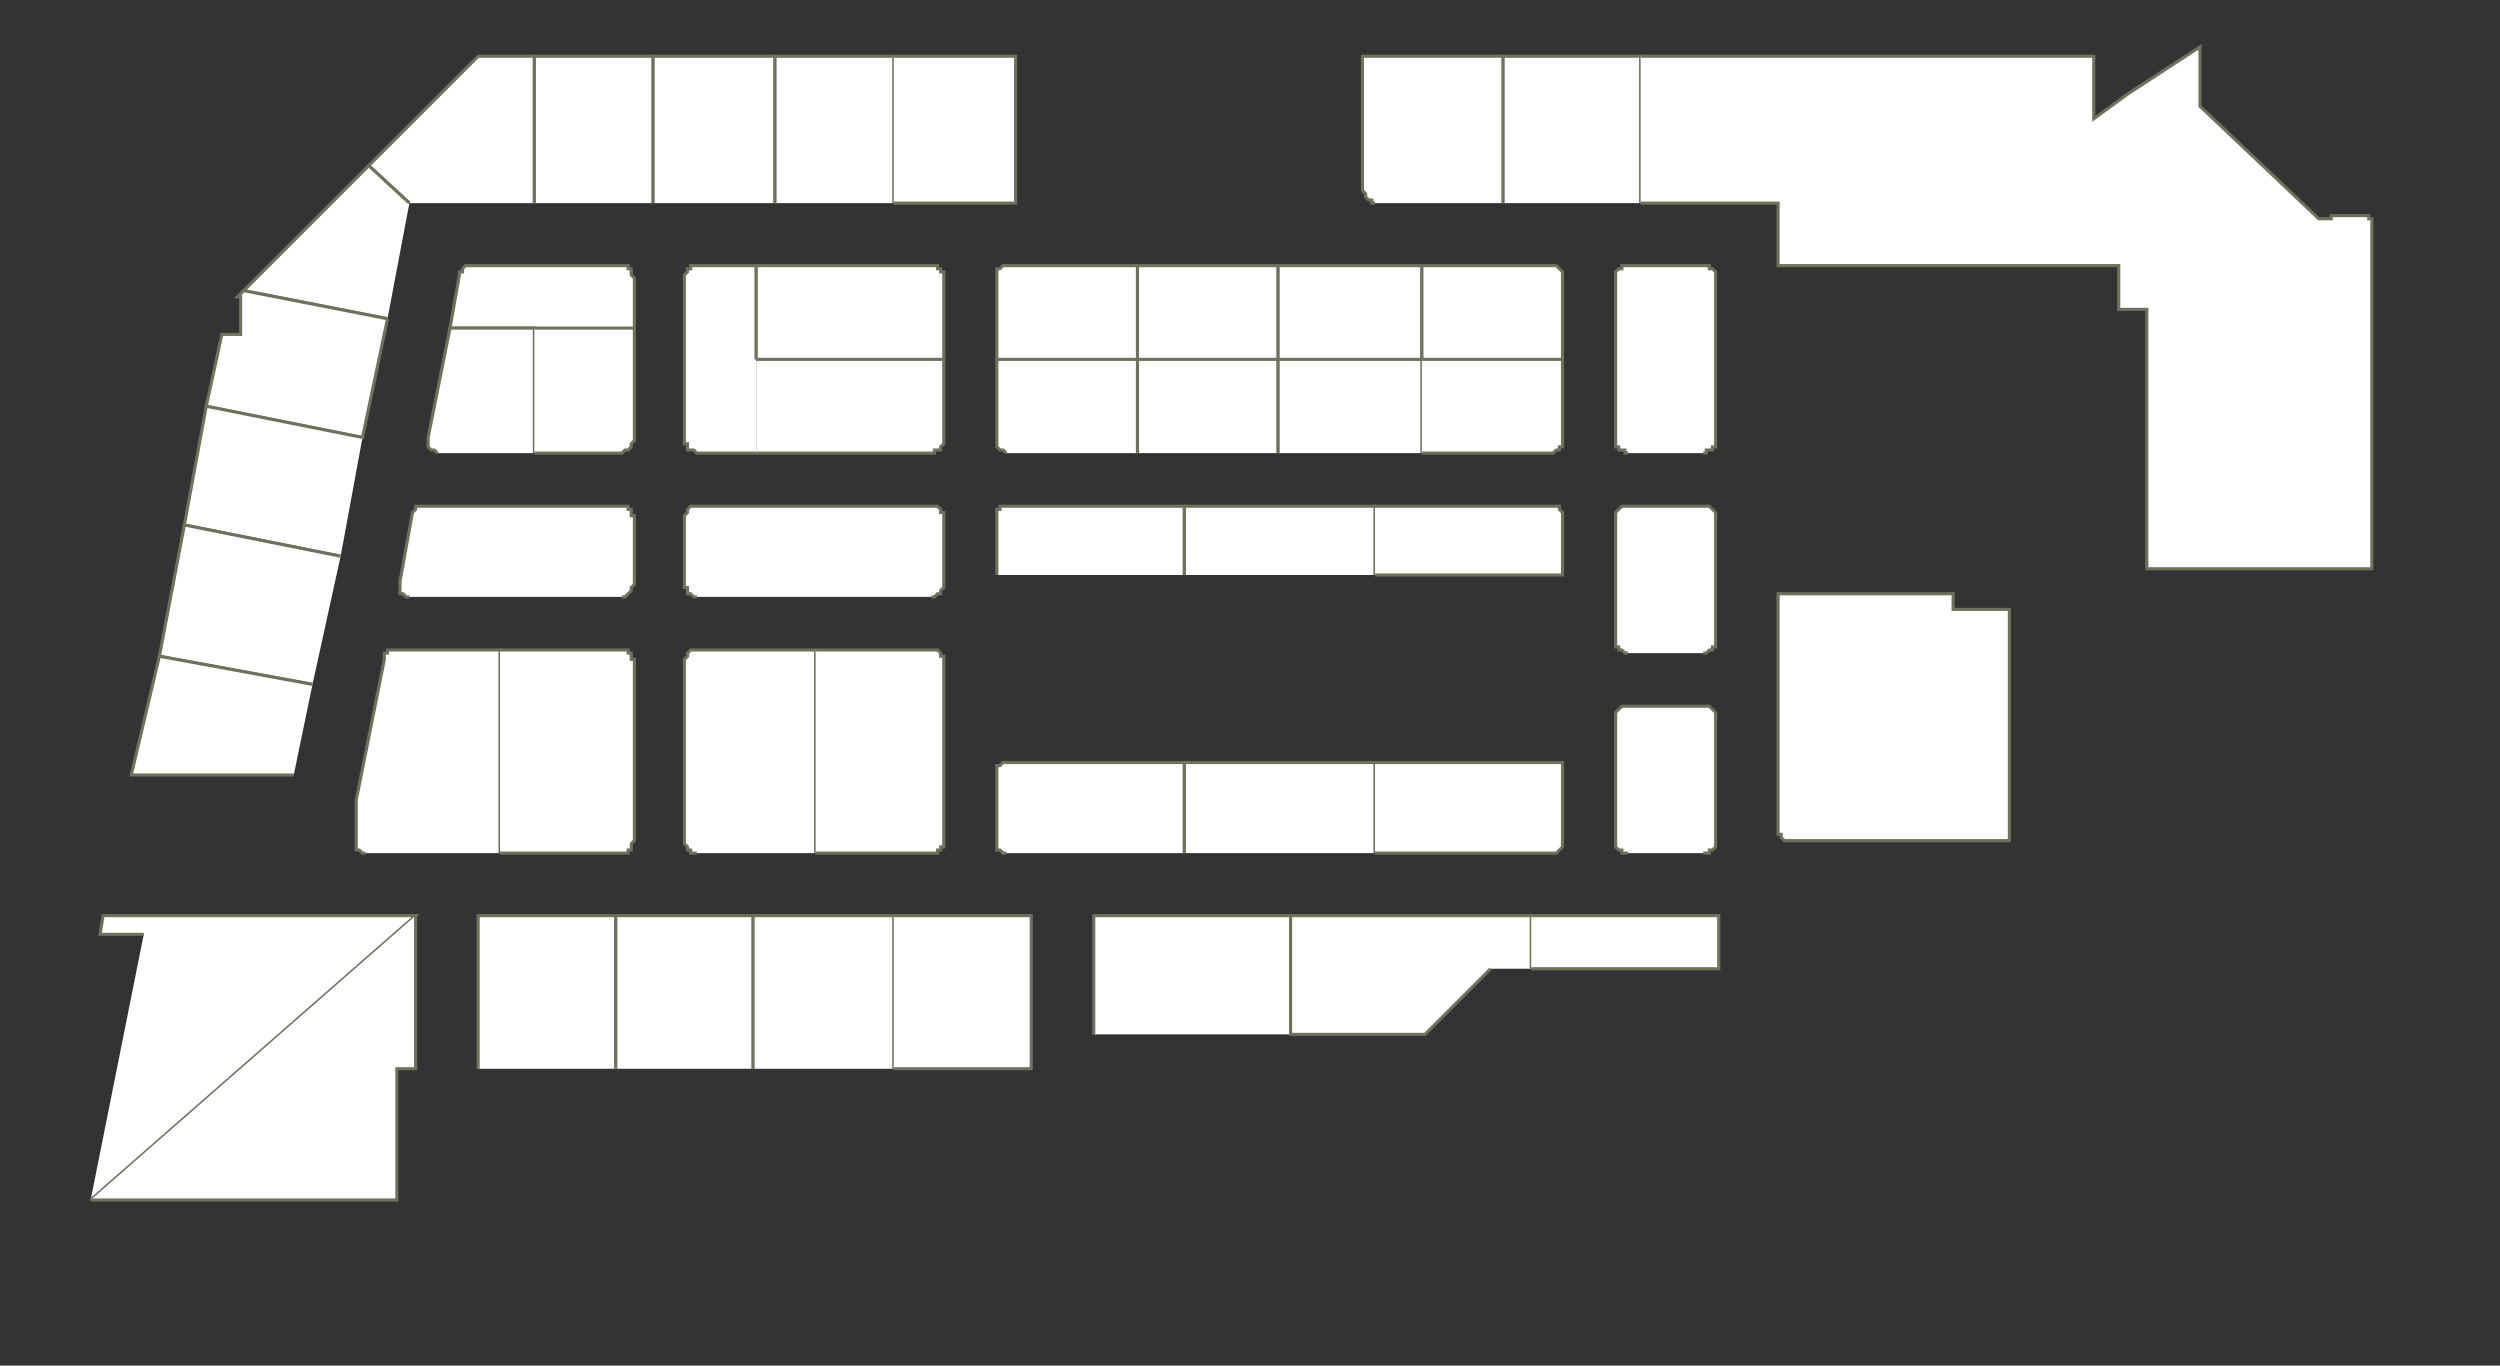 <?xml version="1.0" encoding="utf-8" ?>
<svg baseProfile="full" height="437" version="1.1" width="800" xmlns="http://www.w3.org/2000/svg" xmlns:ev="http://www.w3.org/2001/xml-events" xmlns:xlink="http://www.w3.org/1999/xlink"><rect width="100%" height="100%" fill="#333333" stroke="none"/><defs /><g id="2A01" stroke="red"><polyline fill="#FFFFFF" points="131,65 118,53 153,18 171,18 171,65" stroke="#6d725c" /></g><g id="2A02" stroke="red"><polyline fill="#FFFFFF" points="124,102 78,93 118,53 131,65" stroke="#6d725c" /></g><g id="2A03" stroke="red"><polyline fill="#FFFFFF" points="171,65 171,18 209,18 209,65" stroke="#6d725c" /></g><g id="2A04" stroke="red"><polyline fill="#FFFFFF" points="171,105 144,105 147,88 147,87 148,87 148,86 148,86 148,86 149,85 149,85 150,85 150,85 151,85 199,85 199,85 200,85 201,85 201,86 201,86 202,86 202,87 202,87 202,88 203,89 203,105" stroke="#6d725c" /></g><g id="2A05" stroke="red"><polyline fill="#FFFFFF" points="209,65 209,18 248,18 248,65" stroke="#6d725c" /></g><g id="2A06" stroke="red"><polyline fill="#FFFFFF" points="242,145 223,145 223,145 222,144 221,144 221,144 220,144 220,143 220,143 220,142 219,142 219,141 219,89 219,88 220,87 220,87 220,86 220,86 221,86 221,85 222,85 223,85 223,85 242,85 242,114 242,115" stroke="#6d725c" /></g><g id="2A07" stroke="red"><polyline fill="#FFFFFF" points="248,65 248,18 286,18 286,65" stroke="#6d725c" /></g><g id="2A08" stroke="red"><polyline fill="#FFFFFF" points="242,115 242,114 242,85 298,85 299,85 299,85 300,85 300,86 301,86 301,86 301,87 302,87 302,88 302,89 302,115" stroke="#6d725c" /></g><g id="2A09" stroke="red"><polyline fill="#FFFFFF" points="286,18 325,18 325,65 286,65" stroke="#6d725c" /></g><g id="2A10" stroke="red"><polyline fill="#FFFFFF" points="319,115 319,89 319,88 319,87 319,87 319,86 320,86 320,86 321,85 321,85 322,85 322,85 364,85 364,115" stroke="#6d725c" /></g><g id="2A12" stroke="red"><polyline fill="#FFFFFF" points="364,115 364,85 409,85 409,115" stroke="#6d725c" /></g><g id="2A14" stroke="red"><polyline fill="#FFFFFF" points="409,115 409,85 455,85 455,115" stroke="#6d725c" /></g><g id="2A15" stroke="red"><polyline fill="#FFFFFF" points="440,65 439,65 439,64 438,64 438,64 437,63 437,63 437,63 437,62 436,61 436,61 436,18 481,18 481,65" stroke="#6d725c" /></g><g id="2A16" stroke="red"><polyline fill="#FFFFFF" points="455,115 455,85 496,85 497,85 498,85 498,85 499,86 499,86 499,86 500,87 500,87 500,88 500,89 500,115" stroke="#6d725c" /></g><g id="2A17" stroke="red"><polyline fill="#FFFFFF" points="481,65 481,18 525,18 525,65" stroke="#6d725c" /></g><g id="2A18" stroke="red"><polyline fill="#FFFFFF" points="521,145 520,145 520,144 519,144 519,144 518,144 518,143 517,143 517,142 517,142 517,141 517,89 517,88 517,87 517,87 518,86 518,86 519,86 519,85 520,85 520,85 521,85 545,85 546,85 546,85 547,85 547,86 548,86 548,86 549,87 549,87 549,88 549,89 549,141 549,142 549,142 549,143 548,143 548,144 547,144 547,144 546,144 546,145 545,145" stroke="#6d725c" /></g><g id="2B01" stroke="red"><polyline fill="#FFFFFF" points="124,102 116,140 66,130 71,107 77,107 77,95 76,95 78,93 124,102" stroke="#6d725c" /></g><g id="2B02" stroke="red"><polyline fill="#FFFFFF" points="109,178 59,168 66,130 116,140" stroke="#6d725c" /></g><g id="2B03" stroke="red"><polyline fill="#FFFFFF" points="140,145 140,145 139,144 138,144 138,144 137,143 137,143 137,142 137,142 137,141 137,140 144,105 171,105 171,145" stroke="#6d725c" /></g><g id="2B05" stroke="red"><polyline fill="#FFFFFF" points="171,105 203,105 203,105 203,141 202,142 202,142 202,143 202,143 201,144 201,144 201,144 200,144 199,145 199,145 171,145" stroke="#6d725c" /></g><g id="2B06" stroke="red"><polyline fill="#FFFFFF" points="131,191 131,191 130,191 129,190 129,190 128,190 128,189 128,188 128,188 128,187 128,186 132,164 132,164 132,164 133,163 133,163 133,162 134,162 134,162 135,162 135,162 136,162 156,162 199,162 199,162 200,162 201,162 201,162 201,163 202,163 202,164 202,164 202,165 203,165 203,187 202,188 202,188 202,189 202,189 201,190 201,190 201,190 200,191 199,191 199,191" stroke="#6d725c" /></g><g id="2B09" stroke="red"><polyline fill="#FFFFFF" points="242,115 302,115 302,141 302,142 302,142 301,143 301,143 301,144 300,144 300,144 299,144 299,145 298,145 242,145" stroke="#6d725c" /></g><g id="2B10" stroke="red"><polyline fill="#FFFFFF" points="223,191 223,191 222,191 221,190 221,190 220,190 220,189 220,189 220,188 219,188 219,187 219,165 219,165 220,164 220,164 220,163 220,163 221,162 221,162 222,162 223,162 223,162 242,162 298,162 299,162 299,162 300,162 300,162 301,163 301,163 301,164 302,164 302,165 302,165 302,187 302,188 302,188 301,189 301,189 301,190 300,190 300,190 299,191 299,191 298,191" stroke="#6d725c" /></g><g id="2B11" stroke="red"><polyline fill="#FFFFFF" points="322,145 322,145 321,144 321,144 320,144 320,144 319,143 319,143 319,142 319,142 319,141 319,115 364,115 364,145" stroke="#6d725c" /></g><g id="2B12" stroke="red"><polyline fill="#FFFFFF" points="319,184 319,165 319,165 319,164 319,164 319,163 320,163 320,162 321,162 321,162 322,162 322,162 379,162 379,184" stroke="#6d725c" /></g><g id="2B13" stroke="red"><polyline fill="#FFFFFF" points="364,145 364,115 409,115 409,145" stroke="#6d725c" /></g><g id="2B14" stroke="red"><polyline fill="#FFFFFF" points="379,184 379,162 440,162 440,184" stroke="#6d725c" /></g><g id="2B15" stroke="red"><polyline fill="#FFFFFF" points="409,145 409,115 455,115 455,145" stroke="#6d725c" /></g><g id="2B16" stroke="red"><polyline fill="#FFFFFF" points="440,162 496,162 497,162 498,162 498,162 499,162 499,163 499,163 500,164 500,164 500,165 500,165 500,184 440,184" stroke="#6d725c" /></g><g id="2B17" stroke="red"><polyline fill="#FFFFFF" points="455,115 500,115 500,141 500,142 500,142 500,143 499,143 499,144 499,144 498,144 498,144 497,145 496,145 455,145" stroke="#6d725c" /></g><g id="2B18" stroke="red"><polyline fill="#FFFFFF" points="521,209 520,209 520,209 519,208 519,208 518,208 518,207 517,207 517,206 517,206 517,205 517,165 517,165 517,164 517,164 518,163 518,163 519,162 519,162 520,162 520,162 521,162 545,162 546,162 546,162 547,162 547,162 548,163 548,163 549,164 549,164 549,165 549,165 549,205 549,206 549,206 549,207 548,207 548,208 547,208 547,208 546,209 546,209 545,209" stroke="#6d725c" /></g><g id="2B20" stroke="red"><polyline fill="#FFFFFF" points="569,232 569,190 625,190 625,195 643,195 643,232" stroke="#6d725c" /></g><g id="2C01" stroke="red"><polyline fill="#FFFFFF" points="100,219 51,210 59,168 109,178" stroke="#6d725c" /></g><g id="2C02" stroke="red"><polyline fill="#FFFFFF" points="94,248 42,248 51,210 100,219" stroke="#6d725c" /></g><g id="2C04" stroke="red"><polyline fill="#FFFFFF" points="117,273 117,273 116,273 116,273 115,272 115,272 114,272 114,271 114,271 114,270 114,269 114,256 114,256 114,256 114,256 114,256 114,256 114,256 114,256 114,256 114,256 114,256 123,211 123,210 123,210 123,209 124,209 124,209 124,208 125,208 125,208 126,208 126,208 160,208 160,273" stroke="#6d725c" /></g><g id="2C06" stroke="red"><polyline fill="#FFFFFF" points="160,208 199,208 199,208 200,208 201,208 201,208 201,209 202,209 202,210 202,210 202,211 203,211 203,269 202,270 202,271 202,271 202,272 201,272 201,272 201,273 200,273 199,273 199,273 160,273" stroke="#6d725c" /></g><g id="2C08" stroke="red"><polyline fill="#FFFFFF" points="223,273 223,273 222,273 221,273 221,272 220,272 220,272 220,271 220,271 219,270 219,269 219,211 219,211 220,210 220,210 220,209 220,209 221,208 221,208 222,208 223,208 223,208 261,208 261,273" stroke="#6d725c" /></g><g id="2C10" stroke="red"><polyline fill="#FFFFFF" points="261,208 298,208 299,208 299,208 300,208 300,208 301,209 301,209 301,210 302,210 302,211 302,211 302,269 302,270 302,271 301,271 301,272 301,272 300,272 300,273 299,273 299,273 298,273 261,273" stroke="#6d725c" /></g><g id="2D02" stroke="red"><polyline fill="#FFFFFF" points="46,299 32,299 33,293 133,293 29,384" stroke="#6d725c" /></g><g id="2D04" stroke="red"><polyline fill="#FFFFFF" points="197,342 197,293 241,293 241,342" stroke="#6d725c" /></g><g id="2D06" stroke="red"><polyline fill="#FFFFFF" points="153,342 153,293 197,293 197,342" stroke="#6d725c" /></g><g id="2D08a" stroke="red"><polyline fill="#FFFFFF" points="241,342 241,293 286,293 286,342" stroke="#6d725c" /></g><g id="2D10a" stroke="red"><polyline fill="#FFFFFF" points="286,293 330,293 330,342 286,342" stroke="#6d725c" /></g><g id="2D11" stroke="red"><polyline fill="#FFFFFF" points="322,273 322,273 321,273 321,273 320,272 320,272 319,272 319,271 319,271 319,270 319,269 319,247 319,247 319,246 319,246 319,245 320,245 320,245 321,244 321,244 322,244 322,244 379,244 379,273" stroke="#6d725c" /></g><g id="2D12" stroke="red"><polyline fill="#FFFFFF" points="350,331 350,293 413,293 413,331" stroke="#6d725c" /></g><g id="2D13" stroke="red"><polyline fill="#FFFFFF" points="379,273 379,244 440,244 440,273" stroke="#6d725c" /></g><g id="2D14" stroke="red"><polyline fill="#FFFFFF" points="477,310 456,331 413,331 413,293 490,293 490,310" stroke="#6d725c" /></g><g id="2D15" stroke="red"><polyline fill="#FFFFFF" points="440,244 500,244 500,269 500,270 500,271 500,271 499,272 499,272 499,272 498,273 498,273 497,273 496,273 440,273" stroke="#6d725c" /></g><g id="2D16" stroke="red"><polyline fill="#FFFFFF" points="490,293 550,293 550,310 490,310" stroke="#6d725c" /></g><g id="2D17" stroke="red"><polyline fill="#FFFFFF" points="521,273 520,273 520,273 519,273 519,272 518,272 518,272 517,271 517,271 517,270 517,269 517,229 517,229 517,228 517,228 518,227 518,227 519,226 519,226 520,226 520,226 521,226 545,226 546,226 546,226 547,226 547,226 548,227 548,227 549,228 549,228 549,229 549,229 549,269 549,270 549,271 549,271 548,272 548,272 547,272 547,273 546,273 546,273 545,273" stroke="#6d725c" /></g><g id="2D18" stroke="red"><polyline fill="#FFFFFF" points="133,293 133,342 127,342 127,384 29,384" stroke="#6d725c" /></g><g id="2D19" stroke="red"><polyline fill="#FFFFFF" points="643,232 643,269 573,269 572,269 572,269 571,269 571,269 570,268 570,268 570,267 569,267 569,266 569,266 569,232" stroke="#6d725c" /></g><g id="2Y02" stroke="red"><polyline fill="#FFFFFF" points="525,18 670,18 670,38 681,30 704,15 704,34 742,70 746,70 746,69 758,69 758,70 759,70 759,182 687,182 687,99 678,99 678,85 569,85 569,65 525,65" stroke="#6d725c" /></g></svg>